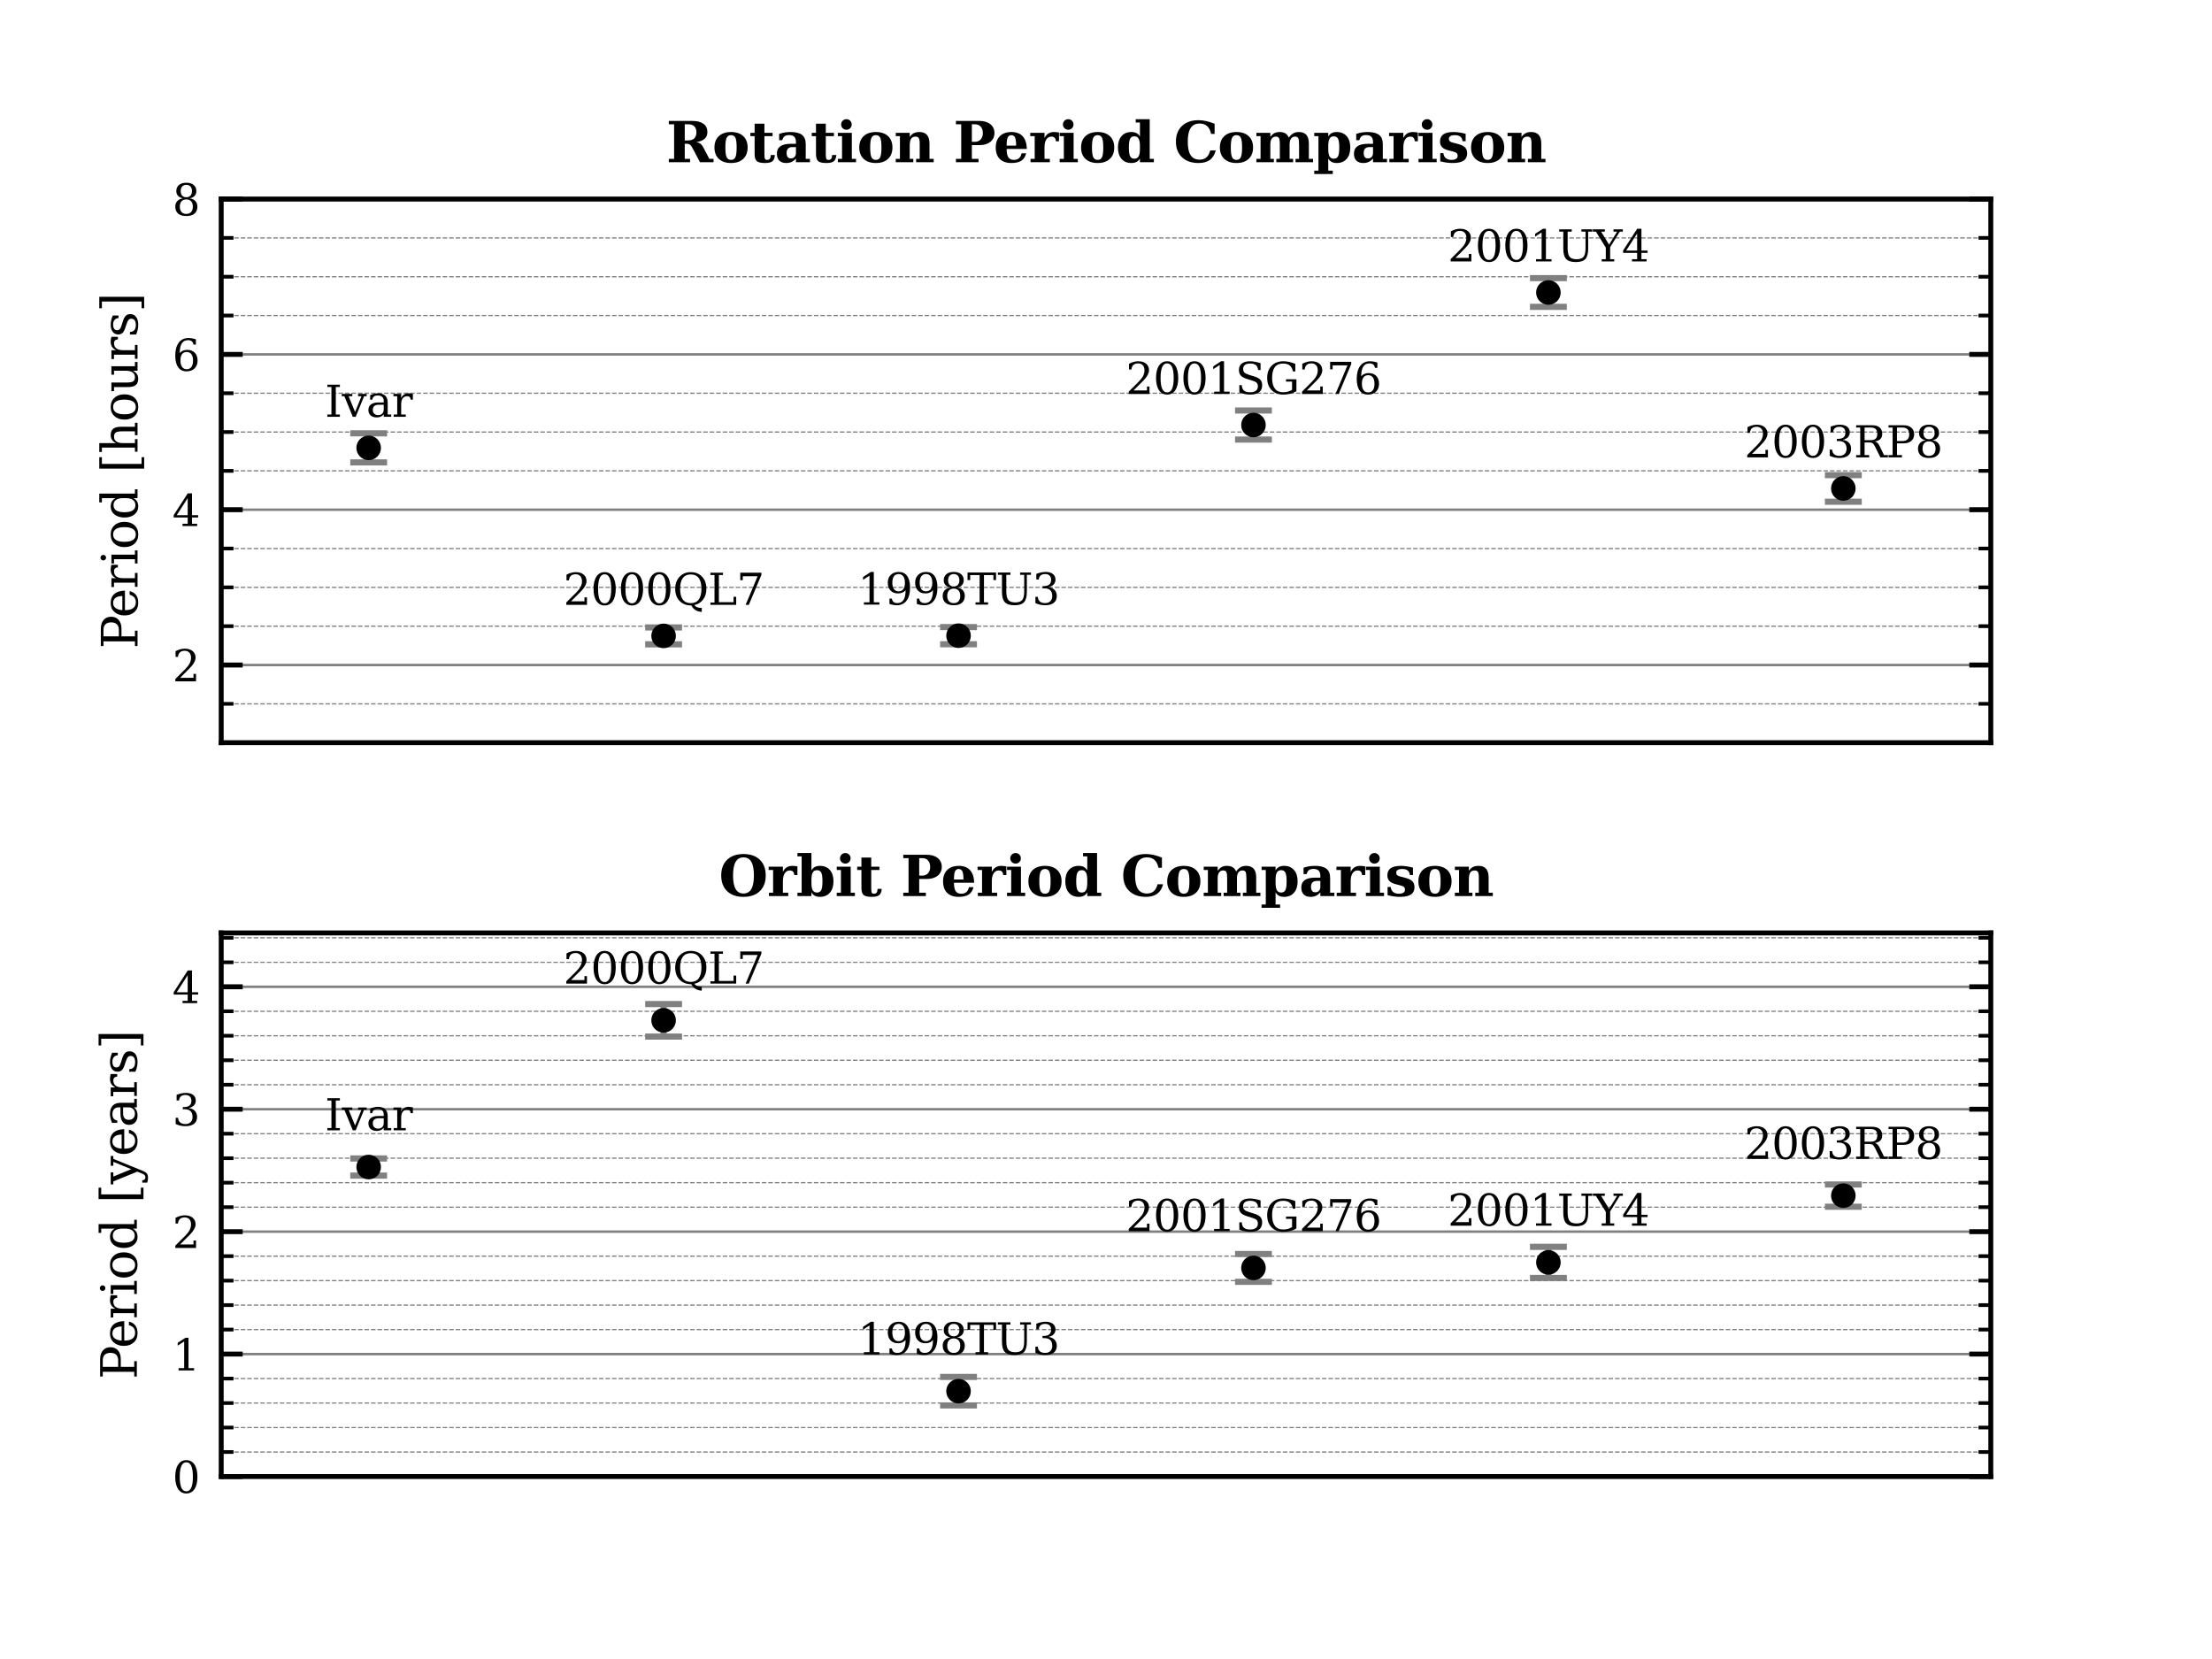 <?xml version="1.0" encoding="utf-8" standalone="no"?>
<!DOCTYPE svg PUBLIC "-//W3C//DTD SVG 1.1//EN"
  "http://www.w3.org/Graphics/SVG/1.1/DTD/svg11.dtd">
<svg height="270pt" version="1.1" viewBox="0 0 360 270" width="360pt" xmlns="http://www.w3.org/2000/svg" xmlns:xlink="http://www.w3.org/1999/xlink">
 <defs>
  <style type="text/css">*{stroke-linecap:butt;stroke-linejoin:round;}</style>
 </defs>
 <g id="figure_1">
  <g id="patch_1">
   <path d="M 0 270 
L 360 270 
L 360 0 
L 0 0 
z
" style="fill:#ffffff;"/>
  </g>
  <g id="axes_1">
   <g id="patch_2">
    <path d="M 36 120.868 
L 324 120.868 
L 324 32.4 
L 36 32.4 
z
" style="fill:#ffffff;"/>
   </g>
   <g id="matplotlib.axis_1">
    <g id="ytick_1">
     <g id="line2d_1">
      <path clip-path="url(#pb0f4fd2803)" d="M 36 108.23 
L 324 108.23 
" style="fill:none;stroke:#808080;stroke-linecap:square;stroke-width:0.4;"/>
     </g>
     <g id="line2d_2">
      <defs>
       <path d="M 0 0 
L 3.5 0 
" id="md51848b108" style="stroke:#000000;stroke-width:0.8;"/>
      </defs>
      <g>
       <use style="stroke:#000000;stroke-width:0.8;" x="36" xlink:href="#md51848b108" y="108.23"/>
      </g>
     </g>
     <g id="line2d_3">
      <defs>
       <path d="M 0 0 
L -3.5 0 
" id="mec7b4d1758" style="stroke:#000000;stroke-width:0.8;"/>
      </defs>
      <g>
       <use style="stroke:#000000;stroke-width:0.8;" x="324" xlink:href="#mec7b4d1758" y="108.23"/>
      </g>
     </g>
     <g id="text_1">
      <!-- 2 -->
      <g transform="translate(28.046 110.889)scale(0.07 -0.07)">
       <defs>
        <path d="M 819 3553 
L 469 3553 
L 469 4384 
Q 803 4563 1142 4656 
Q 1481 4750 1806 4750 
Q 2534 4750 2956 4397 
Q 3378 4044 3378 3438 
Q 3378 2753 2422 1800 
Q 2347 1728 2309 1691 
L 1131 513 
L 3078 513 
L 3078 1088 
L 3444 1088 
L 3444 0 
L 434 0 
L 434 341 
L 1850 1753 
Q 2319 2222 2519 2614 
Q 2719 3006 2719 3438 
Q 2719 3909 2473 4175 
Q 2228 4441 1797 4441 
Q 1350 4441 1106 4219 
Q 863 3997 819 3553 
z
" id="DejaVuSerif-32" transform="scale(0.016)"/>
       </defs>
       <use xlink:href="#DejaVuSerif-32"/>
      </g>
     </g>
    </g>
    <g id="ytick_2">
     <g id="line2d_4">
      <path clip-path="url(#pb0f4fd2803)" d="M 36 82.953 
L 324 82.953 
" style="fill:none;stroke:#808080;stroke-linecap:square;stroke-width:0.4;"/>
     </g>
     <g id="line2d_5">
      <g>
       <use style="stroke:#000000;stroke-width:0.8;" x="36" xlink:href="#md51848b108" y="82.953"/>
      </g>
     </g>
     <g id="line2d_6">
      <g>
       <use style="stroke:#000000;stroke-width:0.8;" x="324" xlink:href="#mec7b4d1758" y="82.953"/>
      </g>
     </g>
     <g id="text_2">
      <!-- 4 -->
      <g transform="translate(28.046 85.613)scale(0.07 -0.07)">
       <defs>
        <path d="M 2234 1581 
L 2234 4063 
L 641 1581 
L 2234 1581 
z
M 3609 0 
L 1484 0 
L 1484 331 
L 2234 331 
L 2234 1247 
L 197 1247 
L 197 1588 
L 2241 4750 
L 2859 4750 
L 2859 1581 
L 3750 1581 
L 3750 1247 
L 2859 1247 
L 2859 331 
L 3609 331 
L 3609 0 
z
" id="DejaVuSerif-34" transform="scale(0.016)"/>
       </defs>
       <use xlink:href="#DejaVuSerif-34"/>
      </g>
     </g>
    </g>
    <g id="ytick_3">
     <g id="line2d_7">
      <path clip-path="url(#pb0f4fd2803)" d="M 36 57.677 
L 324 57.677 
" style="fill:none;stroke:#808080;stroke-linecap:square;stroke-width:0.4;"/>
     </g>
     <g id="line2d_8">
      <g>
       <use style="stroke:#000000;stroke-width:0.8;" x="36" xlink:href="#md51848b108" y="57.677"/>
      </g>
     </g>
     <g id="line2d_9">
      <g>
       <use style="stroke:#000000;stroke-width:0.8;" x="324" xlink:href="#mec7b4d1758" y="57.677"/>
      </g>
     </g>
     <g id="text_3">
      <!-- 6 -->
      <g transform="translate(28.046 60.336)scale(0.07 -0.07)">
       <defs>
        <path d="M 2094 219 
Q 2534 219 2771 542 
Q 3009 866 3009 1472 
Q 3009 2078 2771 2401 
Q 2534 2725 2094 2725 
Q 1647 2725 1412 2412 
Q 1178 2100 1178 1509 
Q 1178 888 1415 553 
Q 1653 219 2094 219 
z
M 1075 2569 
Q 1288 2803 1556 2918 
Q 1825 3034 2163 3034 
Q 2859 3034 3264 2615 
Q 3669 2197 3669 1472 
Q 3669 763 3233 336 
Q 2797 -91 2069 -91 
Q 1278 -91 853 498 
Q 428 1088 428 2181 
Q 428 3406 931 4078 
Q 1434 4750 2350 4750 
Q 2597 4750 2869 4703 
Q 3141 4656 3425 4563 
L 3425 3794 
L 3072 3794 
Q 3034 4109 2831 4275 
Q 2628 4441 2284 4441 
Q 1678 4441 1381 3981 
Q 1084 3522 1075 2569 
z
" id="DejaVuSerif-36" transform="scale(0.016)"/>
       </defs>
       <use xlink:href="#DejaVuSerif-36"/>
      </g>
     </g>
    </g>
    <g id="ytick_4">
     <g id="line2d_10">
      <path clip-path="url(#pb0f4fd2803)" d="M 36 32.4 
L 324 32.4 
" style="fill:none;stroke:#808080;stroke-linecap:square;stroke-width:0.4;"/>
     </g>
     <g id="line2d_11">
      <g>
       <use style="stroke:#000000;stroke-width:0.8;" x="36" xlink:href="#md51848b108" y="32.4"/>
      </g>
     </g>
     <g id="line2d_12">
      <g>
       <use style="stroke:#000000;stroke-width:0.8;" x="324" xlink:href="#mec7b4d1758" y="32.4"/>
      </g>
     </g>
     <g id="text_4">
      <!-- 8 -->
      <g transform="translate(28.046 35.059)scale(0.07 -0.07)">
       <defs>
        <path d="M 2981 1275 
Q 2981 1775 2732 2051 
Q 2484 2328 2034 2328 
Q 1584 2328 1336 2051 
Q 1088 1775 1088 1275 
Q 1088 772 1336 495 
Q 1584 219 2034 219 
Q 2484 219 2732 495 
Q 2981 772 2981 1275 
z
M 2853 3541 
Q 2853 3966 2637 4203 
Q 2422 4441 2034 4441 
Q 1650 4441 1433 4203 
Q 1216 3966 1216 3541 
Q 1216 3113 1433 2875 
Q 1650 2638 2034 2638 
Q 2422 2638 2637 2875 
Q 2853 3113 2853 3541 
z
M 2516 2484 
Q 3047 2413 3344 2092 
Q 3641 1772 3641 1275 
Q 3641 619 3225 264 
Q 2809 -91 2034 -91 
Q 1263 -91 845 264 
Q 428 619 428 1275 
Q 428 1772 725 2092 
Q 1022 2413 1556 2484 
Q 1084 2569 832 2842 
Q 581 3116 581 3541 
Q 581 4103 968 4426 
Q 1356 4750 2034 4750 
Q 2713 4750 3100 4426 
Q 3488 4103 3488 3541 
Q 3488 3116 3236 2842 
Q 2984 2569 2516 2484 
z
" id="DejaVuSerif-38" transform="scale(0.016)"/>
       </defs>
       <use xlink:href="#DejaVuSerif-38"/>
      </g>
     </g>
    </g>
    <g id="ytick_5">
     <g id="line2d_13">
      <path clip-path="url(#pb0f4fd2803)" d="M 36 114.549 
L 324 114.549 
" style="fill:none;stroke:#808080;stroke-dasharray:0.74,0.32;stroke-dashoffset:0;stroke-width:0.2;"/>
     </g>
     <g id="line2d_14">
      <defs>
       <path d="M 0 0 
L 2 0 
" id="md92b2e1cf4" style="stroke:#000000;stroke-width:0.6;"/>
      </defs>
      <g>
       <use style="stroke:#000000;stroke-width:0.6;" x="36" xlink:href="#md92b2e1cf4" y="114.549"/>
      </g>
     </g>
     <g id="line2d_15">
      <defs>
       <path d="M 0 0 
L -2 0 
" id="m1a4a2cd430" style="stroke:#000000;stroke-width:0.6;"/>
      </defs>
      <g>
       <use style="stroke:#000000;stroke-width:0.6;" x="324" xlink:href="#m1a4a2cd430" y="114.549"/>
      </g>
     </g>
    </g>
    <g id="ytick_6">
     <g id="line2d_16">
      <path clip-path="url(#pb0f4fd2803)" d="M 36 101.911 
L 324 101.911 
" style="fill:none;stroke:#808080;stroke-dasharray:0.74,0.32;stroke-dashoffset:0;stroke-width:0.2;"/>
     </g>
     <g id="line2d_17">
      <g>
       <use style="stroke:#000000;stroke-width:0.6;" x="36" xlink:href="#md92b2e1cf4" y="101.911"/>
      </g>
     </g>
     <g id="line2d_18">
      <g>
       <use style="stroke:#000000;stroke-width:0.6;" x="324" xlink:href="#m1a4a2cd430" y="101.911"/>
      </g>
     </g>
    </g>
    <g id="ytick_7">
     <g id="line2d_19">
      <path clip-path="url(#pb0f4fd2803)" d="M 36 95.591 
L 324 95.591 
" style="fill:none;stroke:#808080;stroke-dasharray:0.74,0.32;stroke-dashoffset:0;stroke-width:0.2;"/>
     </g>
     <g id="line2d_20">
      <g>
       <use style="stroke:#000000;stroke-width:0.6;" x="36" xlink:href="#md92b2e1cf4" y="95.591"/>
      </g>
     </g>
     <g id="line2d_21">
      <g>
       <use style="stroke:#000000;stroke-width:0.6;" x="324" xlink:href="#m1a4a2cd430" y="95.591"/>
      </g>
     </g>
    </g>
    <g id="ytick_8">
     <g id="line2d_22">
      <path clip-path="url(#pb0f4fd2803)" d="M 36 89.272 
L 324 89.272 
" style="fill:none;stroke:#808080;stroke-dasharray:0.74,0.32;stroke-dashoffset:0;stroke-width:0.2;"/>
     </g>
     <g id="line2d_23">
      <g>
       <use style="stroke:#000000;stroke-width:0.6;" x="36" xlink:href="#md92b2e1cf4" y="89.272"/>
      </g>
     </g>
     <g id="line2d_24">
      <g>
       <use style="stroke:#000000;stroke-width:0.6;" x="324" xlink:href="#m1a4a2cd430" y="89.272"/>
      </g>
     </g>
    </g>
    <g id="ytick_9">
     <g id="line2d_25">
      <path clip-path="url(#pb0f4fd2803)" d="M 36 76.634 
L 324 76.634 
" style="fill:none;stroke:#808080;stroke-dasharray:0.74,0.32;stroke-dashoffset:0;stroke-width:0.2;"/>
     </g>
     <g id="line2d_26">
      <g>
       <use style="stroke:#000000;stroke-width:0.6;" x="36" xlink:href="#md92b2e1cf4" y="76.634"/>
      </g>
     </g>
     <g id="line2d_27">
      <g>
       <use style="stroke:#000000;stroke-width:0.6;" x="324" xlink:href="#m1a4a2cd430" y="76.634"/>
      </g>
     </g>
    </g>
    <g id="ytick_10">
     <g id="line2d_28">
      <path clip-path="url(#pb0f4fd2803)" d="M 36 70.315 
L 324 70.315 
" style="fill:none;stroke:#808080;stroke-dasharray:0.74,0.32;stroke-dashoffset:0;stroke-width:0.2;"/>
     </g>
     <g id="line2d_29">
      <g>
       <use style="stroke:#000000;stroke-width:0.6;" x="36" xlink:href="#md92b2e1cf4" y="70.315"/>
      </g>
     </g>
     <g id="line2d_30">
      <g>
       <use style="stroke:#000000;stroke-width:0.6;" x="324" xlink:href="#m1a4a2cd430" y="70.315"/>
      </g>
     </g>
    </g>
    <g id="ytick_11">
     <g id="line2d_31">
      <path clip-path="url(#pb0f4fd2803)" d="M 36 63.996 
L 324 63.996 
" style="fill:none;stroke:#808080;stroke-dasharray:0.74,0.32;stroke-dashoffset:0;stroke-width:0.2;"/>
     </g>
     <g id="line2d_32">
      <g>
       <use style="stroke:#000000;stroke-width:0.6;" x="36" xlink:href="#md92b2e1cf4" y="63.996"/>
      </g>
     </g>
     <g id="line2d_33">
      <g>
       <use style="stroke:#000000;stroke-width:0.6;" x="324" xlink:href="#m1a4a2cd430" y="63.996"/>
      </g>
     </g>
    </g>
    <g id="ytick_12">
     <g id="line2d_34">
      <path clip-path="url(#pb0f4fd2803)" d="M 36 51.357 
L 324 51.357 
" style="fill:none;stroke:#808080;stroke-dasharray:0.74,0.32;stroke-dashoffset:0;stroke-width:0.2;"/>
     </g>
     <g id="line2d_35">
      <g>
       <use style="stroke:#000000;stroke-width:0.6;" x="36" xlink:href="#md92b2e1cf4" y="51.357"/>
      </g>
     </g>
     <g id="line2d_36">
      <g>
       <use style="stroke:#000000;stroke-width:0.6;" x="324" xlink:href="#m1a4a2cd430" y="51.357"/>
      </g>
     </g>
    </g>
    <g id="ytick_13">
     <g id="line2d_37">
      <path clip-path="url(#pb0f4fd2803)" d="M 36 45.038 
L 324 45.038 
" style="fill:none;stroke:#808080;stroke-dasharray:0.74,0.32;stroke-dashoffset:0;stroke-width:0.2;"/>
     </g>
     <g id="line2d_38">
      <g>
       <use style="stroke:#000000;stroke-width:0.6;" x="36" xlink:href="#md92b2e1cf4" y="45.038"/>
      </g>
     </g>
     <g id="line2d_39">
      <g>
       <use style="stroke:#000000;stroke-width:0.6;" x="324" xlink:href="#m1a4a2cd430" y="45.038"/>
      </g>
     </g>
    </g>
    <g id="ytick_14">
     <g id="line2d_40">
      <path clip-path="url(#pb0f4fd2803)" d="M 36 38.719 
L 324 38.719 
" style="fill:none;stroke:#808080;stroke-dasharray:0.74,0.32;stroke-dashoffset:0;stroke-width:0.2;"/>
     </g>
     <g id="line2d_41">
      <g>
       <use style="stroke:#000000;stroke-width:0.6;" x="36" xlink:href="#md92b2e1cf4" y="38.719"/>
      </g>
     </g>
     <g id="line2d_42">
      <g>
       <use style="stroke:#000000;stroke-width:0.6;" x="324" xlink:href="#m1a4a2cd430" y="38.719"/>
      </g>
     </g>
    </g>
    <g id="text_5">
     <!-- Period [hours] -->
     <g transform="translate(22.383 105.59)rotate(-90)scale(0.08 -0.08)">
      <defs>
       <path d="M 1581 2375 
L 2406 2375 
Q 2872 2375 3115 2626 
Q 3359 2878 3359 3353 
Q 3359 3831 3115 4081 
Q 2872 4331 2406 4331 
L 1581 4331 
L 1581 2375 
z
M 353 0 
L 353 331 
L 947 331 
L 947 4331 
L 353 4331 
L 353 4666 
L 2559 4666 
Q 3259 4666 3668 4311 
Q 4078 3956 4078 3353 
Q 4078 2753 3668 2397 
Q 3259 2041 2559 2041 
L 1581 2041 
L 1581 331 
L 2303 331 
L 2303 0 
L 353 0 
z
" id="DejaVuSerif-50" transform="scale(0.016)"/>
       <path d="M 3469 1600 
L 991 1600 
L 991 1575 
Q 991 903 1244 561 
Q 1497 219 1991 219 
Q 2369 219 2611 417 
Q 2853 616 2950 1006 
L 3413 1006 
Q 3275 459 2904 184 
Q 2534 -91 1931 -91 
Q 1203 -91 761 389 
Q 319 869 319 1663 
Q 319 2450 753 2931 
Q 1188 3413 1894 3413 
Q 2647 3413 3050 2948 
Q 3453 2484 3469 1600 
z
M 2791 1931 
Q 2772 2513 2545 2808 
Q 2319 3103 1894 3103 
Q 1497 3103 1269 2806 
Q 1041 2509 991 1931 
L 2791 1931 
z
" id="DejaVuSerif-65" transform="scale(0.016)"/>
       <path d="M 3059 3328 
L 3059 2497 
L 2728 2497 
Q 2713 2744 2591 2866 
Q 2469 2988 2234 2988 
Q 1809 2988 1582 2694 
Q 1356 2400 1356 1850 
L 1356 331 
L 2022 331 
L 2022 0 
L 263 0 
L 263 331 
L 781 331 
L 781 2994 
L 231 2994 
L 231 3322 
L 1356 3322 
L 1356 2731 
Q 1525 3078 1790 3245 
Q 2056 3413 2438 3413 
Q 2578 3413 2733 3391 
Q 2888 3369 3059 3328 
z
" id="DejaVuSerif-72" transform="scale(0.016)"/>
       <path d="M 622 4353 
Q 622 4497 726 4603 
Q 831 4709 978 4709 
Q 1122 4709 1226 4603 
Q 1331 4497 1331 4353 
Q 1331 4206 1228 4103 
Q 1125 4000 978 4000 
Q 831 4000 726 4103 
Q 622 4206 622 4353 
z
M 1356 331 
L 1900 331 
L 1900 0 
L 231 0 
L 231 331 
L 781 331 
L 781 2988 
L 231 2988 
L 231 3322 
L 1356 3322 
L 1356 331 
z
" id="DejaVuSerif-69" transform="scale(0.016)"/>
       <path d="M 1925 219 
Q 2388 219 2623 584 
Q 2859 950 2859 1663 
Q 2859 2375 2623 2739 
Q 2388 3103 1925 3103 
Q 1463 3103 1227 2739 
Q 991 2375 991 1663 
Q 991 950 1228 584 
Q 1466 219 1925 219 
z
M 1925 -91 
Q 1200 -91 759 389 
Q 319 869 319 1663 
Q 319 2456 758 2934 
Q 1197 3413 1925 3413 
Q 2653 3413 3092 2934 
Q 3531 2456 3531 1663 
Q 3531 869 3092 389 
Q 2653 -91 1925 -91 
z
" id="DejaVuSerif-6f" transform="scale(0.016)"/>
       <path d="M 3359 331 
L 3909 331 
L 3909 0 
L 2784 0 
L 2784 519 
Q 2616 206 2355 57 
Q 2094 -91 1709 -91 
Q 1097 -91 708 395 
Q 319 881 319 1663 
Q 319 2444 706 2928 
Q 1094 3413 1709 3413 
Q 2094 3413 2355 3264 
Q 2616 3116 2784 2803 
L 2784 4531 
L 2241 4531 
L 2241 4863 
L 3359 4863 
L 3359 331 
z
M 2784 1497 
L 2784 1825 
Q 2784 2422 2554 2737 
Q 2325 3053 1888 3053 
Q 1444 3053 1217 2703 
Q 991 2353 991 1663 
Q 991 975 1217 622 
Q 1444 269 1888 269 
Q 2325 269 2554 583 
Q 2784 897 2784 1497 
z
" id="DejaVuSerif-64" transform="scale(0.016)"/>
       <path id="DejaVuSerif-20" transform="scale(0.016)"/>
       <path d="M 550 4863 
L 2003 4863 
L 2003 4531 
L 1147 4531 
L 1147 -513 
L 2003 -513 
L 2003 -844 
L 550 -844 
L 550 4863 
z
" id="DejaVuSerif-5b" transform="scale(0.016)"/>
       <path d="M 263 0 
L 263 331 
L 781 331 
L 781 4531 
L 231 4531 
L 231 4863 
L 1356 4863 
L 1356 2731 
Q 1516 3069 1770 3241 
Q 2025 3413 2363 3413 
Q 2913 3413 3172 3097 
Q 3431 2781 3431 2113 
L 3431 331 
L 3944 331 
L 3944 0 
L 2356 0 
L 2356 331 
L 2853 331 
L 2853 1931 
Q 2853 2541 2704 2764 
Q 2556 2988 2175 2988 
Q 1775 2988 1565 2697 
Q 1356 2406 1356 1850 
L 1356 331 
L 1856 331 
L 1856 0 
L 263 0 
z
" id="DejaVuSerif-68" transform="scale(0.016)"/>
       <path d="M 2266 3322 
L 3341 3322 
L 3341 331 
L 3884 331 
L 3884 0 
L 2766 0 
L 2766 588 
Q 2606 256 2353 82 
Q 2100 -91 1766 -91 
Q 1213 -91 952 223 
Q 691 538 691 1209 
L 691 2988 
L 172 2988 
L 172 3322 
L 1269 3322 
L 1269 1388 
Q 1269 781 1417 556 
Q 1566 331 1947 331 
Q 2347 331 2556 625 
Q 2766 919 2766 1478 
L 2766 2988 
L 2266 2988 
L 2266 3322 
z
" id="DejaVuSerif-75" transform="scale(0.016)"/>
       <path d="M 359 184 
L 359 959 
L 691 959 
Q 703 588 923 403 
Q 1144 219 1575 219 
Q 1963 219 2166 364 
Q 2369 509 2369 788 
Q 2369 1006 2220 1140 
Q 2072 1275 1594 1428 
L 1178 1569 
Q 750 1706 558 1912 
Q 366 2119 366 2438 
Q 366 2894 700 3153 
Q 1034 3413 1625 3413 
Q 1888 3413 2178 3344 
Q 2469 3275 2778 3144 
L 2778 2419 
L 2447 2419 
Q 2434 2741 2221 2922 
Q 2009 3103 1644 3103 
Q 1281 3103 1095 2975 
Q 909 2847 909 2591 
Q 909 2381 1050 2254 
Q 1191 2128 1613 1997 
L 2069 1856 
Q 2541 1709 2748 1489 
Q 2956 1269 2956 922 
Q 2956 450 2595 179 
Q 2234 -91 1600 -91 
Q 1278 -91 972 -22 
Q 666 47 359 184 
z
" id="DejaVuSerif-73" transform="scale(0.016)"/>
       <path d="M 1947 4863 
L 1947 -844 
L 494 -844 
L 494 -513 
L 1350 -513 
L 1350 4531 
L 494 4531 
L 494 4863 
L 1947 4863 
z
" id="DejaVuSerif-5d" transform="scale(0.016)"/>
      </defs>
      <use xlink:href="#DejaVuSerif-50"/>
      <use x="62.785" xlink:href="#DejaVuSerif-65"/>
      <use x="121.965" xlink:href="#DejaVuSerif-72"/>
      <use x="169.768" xlink:href="#DejaVuSerif-69"/>
      <use x="201.75" xlink:href="#DejaVuSerif-6f"/>
      <use x="261.955" xlink:href="#DejaVuSerif-64"/>
      <use x="325.969" xlink:href="#DejaVuSerif-20"/>
      <use x="357.756" xlink:href="#DejaVuSerif-5b"/>
      <use x="396.77" xlink:href="#DejaVuSerif-68"/>
      <use x="461.174" xlink:href="#DejaVuSerif-6f"/>
      <use x="521.379" xlink:href="#DejaVuSerif-75"/>
      <use x="585.783" xlink:href="#DejaVuSerif-72"/>
      <use x="633.586" xlink:href="#DejaVuSerif-73"/>
      <use x="684.904" xlink:href="#DejaVuSerif-5d"/>
     </g>
    </g>
   </g>
   <g id="LineCollection_1">
    <path clip-path="url(#pb0f4fd2803)" d="M 60 75.258 
L 60 70.518 
" style="fill:none;stroke:#808080;"/>
    <path clip-path="url(#pb0f4fd2803)" d="M 108 104.866 
L 108 102.115 
" style="fill:none;stroke:#808080;"/>
    <path clip-path="url(#pb0f4fd2803)" d="M 156 104.852 
L 156 102.06 
" style="fill:none;stroke:#808080;"/>
    <path clip-path="url(#pb0f4fd2803)" d="M 204 71.536 
L 204 66.803 
" style="fill:none;stroke:#808080;"/>
    <path clip-path="url(#pb0f4fd2803)" d="M 252 49.94 
L 252 45.268 
" style="fill:none;stroke:#808080;"/>
    <path clip-path="url(#pb0f4fd2803)" d="M 300 81.657 
L 300 77.326 
" style="fill:none;stroke:#808080;"/>
   </g>
   <g id="line2d_43">
    <defs>
     <path d="M 3 0 
L -3 -0 
" id="m6260ee250a" style="stroke:#808080;"/>
    </defs>
    <g clip-path="url(#pb0f4fd2803)">
     <use style="fill:#808080;stroke:#808080;" x="60" xlink:href="#m6260ee250a" y="75.258"/>
     <use style="fill:#808080;stroke:#808080;" x="108" xlink:href="#m6260ee250a" y="104.866"/>
     <use style="fill:#808080;stroke:#808080;" x="156" xlink:href="#m6260ee250a" y="104.852"/>
     <use style="fill:#808080;stroke:#808080;" x="204" xlink:href="#m6260ee250a" y="71.536"/>
     <use style="fill:#808080;stroke:#808080;" x="252" xlink:href="#m6260ee250a" y="49.94"/>
     <use style="fill:#808080;stroke:#808080;" x="300" xlink:href="#m6260ee250a" y="81.657"/>
    </g>
   </g>
   <g id="line2d_44">
    <g clip-path="url(#pb0f4fd2803)">
     <use style="fill:#808080;stroke:#808080;" x="60" xlink:href="#m6260ee250a" y="70.518"/>
     <use style="fill:#808080;stroke:#808080;" x="108" xlink:href="#m6260ee250a" y="102.115"/>
     <use style="fill:#808080;stroke:#808080;" x="156" xlink:href="#m6260ee250a" y="102.06"/>
     <use style="fill:#808080;stroke:#808080;" x="204" xlink:href="#m6260ee250a" y="66.803"/>
     <use style="fill:#808080;stroke:#808080;" x="252" xlink:href="#m6260ee250a" y="45.268"/>
     <use style="fill:#808080;stroke:#808080;" x="300" xlink:href="#m6260ee250a" y="77.326"/>
    </g>
   </g>
   <g id="line2d_45">
    <defs>
     <path d="M 0 1.5 
C 0.398 1.5 0.779 1.342 1.061 1.061 
C 1.342 0.779 1.5 0.398 1.5 0 
C 1.5 -0.398 1.342 -0.779 1.061 -1.061 
C 0.779 -1.342 0.398 -1.5 0 -1.5 
C -0.398 -1.5 -0.779 -1.342 -1.061 -1.061 
C -1.342 -0.779 -1.5 -0.398 -1.5 0 
C -1.5 0.398 -1.342 0.779 -1.061 1.061 
C -0.779 1.342 -0.398 1.5 0 1.5 
z
" id="mc7d2a410b0" style="stroke:#000000;"/>
    </defs>
    <g clip-path="url(#pb0f4fd2803)">
     <use style="stroke:#000000;" x="60" xlink:href="#mc7d2a410b0" y="72.888"/>
     <use style="stroke:#000000;" x="108" xlink:href="#mc7d2a410b0" y="103.49"/>
     <use style="stroke:#000000;" x="156" xlink:href="#mc7d2a410b0" y="103.456"/>
     <use style="stroke:#000000;" x="204" xlink:href="#mc7d2a410b0" y="69.17"/>
     <use style="stroke:#000000;" x="252" xlink:href="#mc7d2a410b0" y="47.604"/>
     <use style="stroke:#000000;" x="300" xlink:href="#mc7d2a410b0" y="79.492"/>
    </g>
   </g>
   <g id="patch_3">
    <path d="M 36 120.868 
L 36 32.4 
" style="fill:none;stroke:#000000;stroke-linecap:square;stroke-linejoin:miter;stroke-width:0.8;"/>
   </g>
   <g id="patch_4">
    <path d="M 324 120.868 
L 324 32.4 
" style="fill:none;stroke:#000000;stroke-linecap:square;stroke-linejoin:miter;stroke-width:0.8;"/>
   </g>
   <g id="patch_5">
    <path d="M 36 120.868 
L 324 120.868 
" style="fill:none;stroke:#000000;stroke-linecap:square;stroke-linejoin:miter;stroke-width:0.8;"/>
   </g>
   <g id="patch_6">
    <path d="M 36 32.4 
L 324 32.4 
" style="fill:none;stroke:#000000;stroke-linecap:square;stroke-linejoin:miter;stroke-width:0.8;"/>
   </g>
   <g id="text_6">
    <!-- Ivar -->
    <g transform="translate(52.88 67.833)scale(0.07 -0.07)">
     <defs>
      <path d="M 1581 331 
L 2175 331 
L 2175 0 
L 353 0 
L 353 331 
L 947 331 
L 947 4331 
L 353 4331 
L 353 4666 
L 2175 4666 
L 2175 4331 
L 1581 4331 
L 1581 331 
z
" id="DejaVuSerif-49" transform="scale(0.016)"/>
      <path d="M 1581 0 
L 359 2988 
L -19 2988 
L -19 3322 
L 1509 3322 
L 1509 2988 
L 978 2988 
L 1913 703 
L 2847 2988 
L 2350 2988 
L 2350 3322 
L 3597 3322 
L 3597 2988 
L 3225 2988 
L 2003 0 
L 1581 0 
z
" id="DejaVuSerif-76" transform="scale(0.016)"/>
      <path d="M 2547 1044 
L 2547 1747 
L 1806 1747 
Q 1378 1747 1168 1562 
Q 959 1378 959 997 
Q 959 650 1171 447 
Q 1384 244 1747 244 
Q 2106 244 2326 466 
Q 2547 688 2547 1044 
z
M 3122 2075 
L 3122 331 
L 3634 331 
L 3634 0 
L 2547 0 
L 2547 359 
Q 2356 128 2106 18 
Q 1856 -91 1522 -91 
Q 969 -91 644 203 
Q 319 497 319 997 
Q 319 1513 691 1797 
Q 1063 2081 1741 2081 
L 2547 2081 
L 2547 2309 
Q 2547 2688 2317 2895 
Q 2088 3103 1672 3103 
Q 1328 3103 1125 2947 
Q 922 2791 872 2484 
L 575 2484 
L 575 3156 
Q 875 3284 1158 3348 
Q 1441 3413 1709 3413 
Q 2400 3413 2761 3070 
Q 3122 2728 3122 2075 
z
" id="DejaVuSerif-61" transform="scale(0.016)"/>
     </defs>
     <use xlink:href="#DejaVuSerif-49"/>
     <use x="39.502" xlink:href="#DejaVuSerif-76"/>
     <use x="95.996" xlink:href="#DejaVuSerif-61"/>
     <use x="155.615" xlink:href="#DejaVuSerif-72"/>
    </g>
   </g>
   <g id="text_7">
    <!-- 2000QL7 -->
    <g transform="translate(91.672 98.435)scale(0.07 -0.07)">
     <defs>
      <path d="M 2034 219 
Q 2513 219 2750 744 
Q 2988 1269 2988 2328 
Q 2988 3391 2750 3916 
Q 2513 4441 2034 4441 
Q 1556 4441 1318 3916 
Q 1081 3391 1081 2328 
Q 1081 1269 1318 744 
Q 1556 219 2034 219 
z
M 2034 -91 
Q 1275 -91 848 546 
Q 422 1184 422 2328 
Q 422 3475 848 4112 
Q 1275 4750 2034 4750 
Q 2797 4750 3222 4112 
Q 3647 3475 3647 2328 
Q 3647 1184 3222 546 
Q 2797 -91 2034 -91 
z
" id="DejaVuSerif-30" transform="scale(0.016)"/>
      <path d="M 2700 -91 
Q 1628 -91 993 567 
Q 359 1225 359 2328 
Q 359 2894 529 3339 
Q 700 3784 1050 4134 
Q 1356 4441 1750 4595 
Q 2144 4750 2625 4750 
Q 3641 4750 4266 4084 
Q 4891 3419 4891 2328 
Q 4891 1403 4422 773 
Q 3953 144 3128 -38 
Q 3297 -247 3539 -347 
Q 3781 -447 4122 -447 
L 4219 -447 
L 4219 -1025 
Q 3691 -1000 3314 -767 
Q 2938 -534 2700 -91 
z
M 2625 244 
Q 3391 244 3781 770 
Q 4172 1297 4172 2328 
Q 4172 3363 3781 3889 
Q 3391 4416 2625 4416 
Q 1856 4416 1465 3889 
Q 1075 3363 1075 2328 
Q 1075 1297 1465 770 
Q 1856 244 2625 244 
z
" id="DejaVuSerif-51" transform="scale(0.016)"/>
      <path d="M 353 0 
L 353 331 
L 947 331 
L 947 4331 
L 353 4331 
L 353 4666 
L 2175 4666 
L 2175 4331 
L 1581 4331 
L 1581 384 
L 3713 384 
L 3713 1166 
L 4097 1166 
L 4097 0 
L 353 0 
z
" id="DejaVuSerif-4c" transform="scale(0.016)"/>
      <path d="M 3609 4347 
L 1784 0 
L 1319 0 
L 3059 4153 
L 903 4153 
L 903 3578 
L 538 3578 
L 538 4666 
L 3609 4666 
L 3609 4347 
z
" id="DejaVuSerif-37" transform="scale(0.016)"/>
     </defs>
     <use xlink:href="#DejaVuSerif-32"/>
     <use x="63.623" xlink:href="#DejaVuSerif-30"/>
     <use x="127.246" xlink:href="#DejaVuSerif-30"/>
     <use x="190.869" xlink:href="#DejaVuSerif-30"/>
     <use x="254.492" xlink:href="#DejaVuSerif-51"/>
     <use x="336.475" xlink:href="#DejaVuSerif-4c"/>
     <use x="402.881" xlink:href="#DejaVuSerif-37"/>
    </g>
   </g>
   <g id="text_8">
    <!-- 1998TU3 -->
    <g transform="translate(139.581 98.401)scale(0.07 -0.07)">
     <defs>
      <path d="M 909 0 
L 909 331 
L 1722 331 
L 1722 4213 
L 781 3603 
L 781 4013 
L 1919 4750 
L 2350 4750 
L 2350 331 
L 3163 331 
L 3163 0 
L 909 0 
z
" id="DejaVuSerif-31" transform="scale(0.016)"/>
      <path d="M 2994 2091 
Q 2784 1856 2512 1740 
Q 2241 1625 1900 1625 
Q 1206 1625 804 2044 
Q 403 2463 403 3188 
Q 403 3897 839 4323 
Q 1275 4750 2003 4750 
Q 2794 4750 3217 4161 
Q 3641 3572 3641 2478 
Q 3641 1253 3137 581 
Q 2634 -91 1722 -91 
Q 1475 -91 1203 -44 
Q 931 3 647 97 
L 647 872 
L 997 872 
Q 1038 556 1241 387 
Q 1444 219 1784 219 
Q 2391 219 2687 676 
Q 2984 1134 2994 2091 
z
M 1978 4441 
Q 1534 4441 1298 4117 
Q 1063 3794 1063 3188 
Q 1063 2581 1298 2256 
Q 1534 1931 1978 1931 
Q 2422 1931 2658 2245 
Q 2894 2559 2894 3150 
Q 2894 3772 2656 4106 
Q 2419 4441 1978 4441 
z
" id="DejaVuSerif-39" transform="scale(0.016)"/>
      <path d="M 1222 0 
L 1222 331 
L 1819 331 
L 1819 4294 
L 447 4294 
L 447 3566 
L 63 3566 
L 63 4666 
L 4206 4666 
L 4206 3566 
L 3822 3566 
L 3822 4294 
L 2450 4294 
L 2450 331 
L 3047 331 
L 3047 0 
L 1222 0 
z
" id="DejaVuSerif-54" transform="scale(0.016)"/>
      <path d="M 897 4331 
L 300 4331 
L 300 4666 
L 2125 4666 
L 2125 4331 
L 1528 4331 
L 1528 1919 
Q 1528 1025 1820 672 
Q 2113 319 2828 319 
Q 3544 319 3836 672 
Q 4128 1025 4128 1919 
L 4128 4331 
L 3531 4331 
L 3531 4666 
L 5106 4666 
L 5106 4331 
L 4513 4331 
L 4513 1856 
Q 4513 791 4103 350 
Q 3694 -91 2713 -91 
Q 1731 -91 1314 353 
Q 897 797 897 1856 
L 897 4331 
z
" id="DejaVuSerif-55" transform="scale(0.016)"/>
      <path d="M 622 4469 
Q 988 4606 1323 4678 
Q 1659 4750 1953 4750 
Q 2638 4750 3022 4454 
Q 3406 4159 3406 3634 
Q 3406 3213 3140 2930 
Q 2875 2647 2388 2547 
Q 2963 2466 3280 2130 
Q 3597 1794 3597 1259 
Q 3597 606 3158 257 
Q 2719 -91 1894 -91 
Q 1528 -91 1179 -12 
Q 831 66 488 225 
L 488 1131 
L 838 1131 
Q 869 681 1141 450 
Q 1413 219 1906 219 
Q 2384 219 2661 495 
Q 2938 772 2938 1253 
Q 2938 1803 2653 2086 
Q 2369 2369 1819 2369 
L 1522 2369 
L 1522 2688 
L 1678 2688 
Q 2225 2688 2498 2914 
Q 2772 3141 2772 3597 
Q 2772 4006 2547 4223 
Q 2322 4441 1900 4441 
Q 1478 4441 1245 4241 
Q 1013 4041 972 3647 
L 622 3647 
L 622 4469 
z
" id="DejaVuSerif-33" transform="scale(0.016)"/>
     </defs>
     <use xlink:href="#DejaVuSerif-31"/>
     <use x="63.623" xlink:href="#DejaVuSerif-39"/>
     <use x="127.246" xlink:href="#DejaVuSerif-39"/>
     <use x="190.869" xlink:href="#DejaVuSerif-38"/>
     <use x="254.492" xlink:href="#DejaVuSerif-54"/>
     <use x="321.191" xlink:href="#DejaVuSerif-55"/>
     <use x="405.469" xlink:href="#DejaVuSerif-33"/>
    </g>
   </g>
   <g id="text_9">
    <!-- 2001SG276 -->
    <g transform="translate(183.218 64.115)scale(0.07 -0.07)">
     <defs>
      <path d="M 594 225 
L 594 1288 
L 953 1284 
Q 969 753 1261 498 
Q 1553 244 2150 244 
Q 2706 244 2998 464 
Q 3291 684 3291 1106 
Q 3291 1444 3114 1625 
Q 2938 1806 2369 1978 
L 1753 2163 
Q 1084 2366 811 2669 
Q 538 2972 538 3500 
Q 538 4094 959 4422 
Q 1381 4750 2144 4750 
Q 2469 4750 2856 4679 
Q 3244 4609 3681 4475 
L 3681 3481 
L 3328 3481 
Q 3275 3975 2998 4195 
Q 2722 4416 2156 4416 
Q 1663 4416 1405 4214 
Q 1147 4013 1147 3628 
Q 1147 3294 1340 3103 
Q 1534 2913 2163 2725 
L 2741 2553 
Q 3375 2363 3645 2067 
Q 3916 1772 3916 1275 
Q 3916 597 3481 253 
Q 3047 -91 2188 -91 
Q 1803 -91 1404 -12 
Q 1006 66 594 225 
z
" id="DejaVuSerif-53" transform="scale(0.016)"/>
      <path d="M 4097 3272 
Q 3988 3856 3641 4136 
Q 3294 4416 2675 4416 
Q 1869 4416 1472 3897 
Q 1075 3378 1075 2328 
Q 1075 1300 1484 772 
Q 1894 244 2688 244 
Q 3041 244 3362 331 
Q 3684 419 3975 594 
L 3975 1797 
L 3097 1797 
L 3097 2131 
L 4609 2131 
L 4609 391 
Q 4194 150 3714 29 
Q 3234 -91 2688 -91 
Q 1631 -91 995 570 
Q 359 1231 359 2328 
Q 359 3434 996 4092 
Q 1634 4750 2713 4750 
Q 3113 4750 3539 4658 
Q 3966 4566 4447 4378 
L 4447 3272 
L 4097 3272 
z
" id="DejaVuSerif-47" transform="scale(0.016)"/>
     </defs>
     <use xlink:href="#DejaVuSerif-32"/>
     <use x="63.623" xlink:href="#DejaVuSerif-30"/>
     <use x="127.246" xlink:href="#DejaVuSerif-30"/>
     <use x="190.869" xlink:href="#DejaVuSerif-31"/>
     <use x="254.492" xlink:href="#DejaVuSerif-53"/>
     <use x="322.998" xlink:href="#DejaVuSerif-47"/>
     <use x="402.881" xlink:href="#DejaVuSerif-32"/>
     <use x="466.504" xlink:href="#DejaVuSerif-37"/>
     <use x="530.127" xlink:href="#DejaVuSerif-36"/>
    </g>
   </g>
   <g id="text_10">
    <!-- 2001UY4 -->
    <g transform="translate(235.605 42.549)scale(0.07 -0.07)">
     <defs>
      <path d="M 1209 0 
L 1209 331 
L 1806 331 
L 1806 2009 
L 366 4331 
L -72 4331 
L -72 4666 
L 1663 4666 
L 1663 4331 
L 1119 4331 
L 2284 2444 
L 3450 4331 
L 2925 4331 
L 2925 4666 
L 4281 4666 
L 4281 4331 
L 3841 4331 
L 2438 2069 
L 2438 331 
L 3034 331 
L 3034 0 
L 1209 0 
z
" id="DejaVuSerif-59" transform="scale(0.016)"/>
     </defs>
     <use xlink:href="#DejaVuSerif-32"/>
     <use x="63.623" xlink:href="#DejaVuSerif-30"/>
     <use x="127.246" xlink:href="#DejaVuSerif-30"/>
     <use x="190.869" xlink:href="#DejaVuSerif-31"/>
     <use x="254.492" xlink:href="#DejaVuSerif-55"/>
     <use x="338.77" xlink:href="#DejaVuSerif-59"/>
     <use x="404.785" xlink:href="#DejaVuSerif-34"/>
    </g>
   </g>
   <g id="text_11">
    <!-- 2003RP8 -->
    <g transform="translate(283.875 74.436)scale(0.07 -0.07)">
     <defs>
      <path d="M 3066 2316 
Q 3284 2256 3442 2114 
Q 3600 1972 3725 1716 
L 4403 331 
L 4972 331 
L 4972 0 
L 3872 0 
L 3144 1484 
Q 2934 1916 2759 2042 
Q 2584 2169 2278 2169 
L 1581 2169 
L 1581 331 
L 2241 331 
L 2241 0 
L 353 0 
L 353 331 
L 947 331 
L 947 4331 
L 353 4331 
L 353 4666 
L 2719 4666 
Q 3400 4666 3770 4341 
Q 4141 4016 4141 3419 
Q 4141 2938 3870 2661 
Q 3600 2384 3066 2316 
z
M 1581 2503 
L 2503 2503 
Q 2975 2503 3200 2726 
Q 3425 2950 3425 3419 
Q 3425 3888 3200 4109 
Q 2975 4331 2503 4331 
L 1581 4331 
L 1581 2503 
z
" id="DejaVuSerif-52" transform="scale(0.016)"/>
     </defs>
     <use xlink:href="#DejaVuSerif-32"/>
     <use x="63.623" xlink:href="#DejaVuSerif-30"/>
     <use x="127.246" xlink:href="#DejaVuSerif-30"/>
     <use x="190.869" xlink:href="#DejaVuSerif-33"/>
     <use x="254.492" xlink:href="#DejaVuSerif-52"/>
     <use x="329.785" xlink:href="#DejaVuSerif-50"/>
     <use x="397.07" xlink:href="#DejaVuSerif-38"/>
    </g>
   </g>
   <g id="text_12">
    <!-- Rotation Period Comparison -->
    <g transform="translate(108.418 26.4)scale(0.09 -0.09)">
     <defs>
      <path d="M 3397 2278 
Q 3675 2238 3865 2094 
Q 4056 1950 4197 1678 
L 4878 378 
L 5356 378 
L 5356 0 
L 3822 0 
L 3078 1409 
Q 2863 1847 2711 1967 
Q 2559 2088 2291 2088 
L 2100 2088 
L 2100 378 
L 2700 378 
L 2700 0 
L 300 0 
L 300 378 
L 897 378 
L 897 4288 
L 300 4288 
L 300 4666 
L 2963 4666 
Q 3775 4666 4217 4339 
Q 4659 4013 4659 3413 
Q 4659 2925 4345 2642 
Q 4031 2359 3397 2278 
z
M 2100 2463 
L 2509 2463 
Q 2947 2463 3183 2700 
Q 3419 2938 3419 3378 
Q 3419 3819 3183 4053 
Q 2947 4288 2509 4288 
L 2100 4288 
L 2100 2463 
z
" id="DejaVuSerif-Bold-52" transform="scale(0.016)"/>
      <path d="M 2138 263 
Q 2488 263 2630 563 
Q 2772 863 2772 1663 
Q 2772 2463 2631 2761 
Q 2491 3059 2138 3059 
Q 1784 3059 1640 2757 
Q 1497 2456 1497 1663 
Q 1497 869 1640 566 
Q 1784 263 2138 263 
z
M 2138 -91 
Q 1259 -91 761 376 
Q 263 844 263 1663 
Q 263 2484 761 2948 
Q 1259 3413 2138 3413 
Q 3019 3413 3516 2948 
Q 4013 2484 4013 1663 
Q 4013 844 3514 376 
Q 3016 -91 2138 -91 
z
" id="DejaVuSerif-Bold-6f" transform="scale(0.016)"/>
      <path d="M 634 2944 
L 153 2944 
L 153 3322 
L 634 3322 
L 634 4353 
L 1741 4353 
L 1741 3322 
L 2663 3322 
L 2663 2944 
L 1741 2944 
L 1741 909 
Q 1741 475 1809 369 
Q 1878 263 2059 263 
Q 2259 263 2356 397 
Q 2453 531 2459 813 
L 2925 813 
Q 2897 313 2651 111 
Q 2406 -91 1806 -91 
Q 1122 -91 878 123 
Q 634 338 634 909 
L 634 2944 
z
" id="DejaVuSerif-Bold-74" transform="scale(0.016)"/>
      <path d="M 3525 2041 
L 3525 378 
L 4000 378 
L 4000 0 
L 2419 0 
L 2419 422 
Q 2200 159 1931 34 
Q 1663 -91 1319 -91 
Q 809 -91 536 182 
Q 263 456 263 966 
Q 263 1525 655 1803 
Q 1047 2081 1838 2081 
L 2419 2081 
L 2419 2278 
Q 2419 2681 2228 2873 
Q 2038 3066 1638 3066 
Q 1306 3066 1126 2930 
Q 947 2794 872 2484 
L 519 2484 
L 519 3200 
Q 816 3306 1134 3359 
Q 1453 3413 1806 3413 
Q 2697 3413 3111 3081 
Q 3525 2750 3525 2041 
z
M 2419 1044 
L 2419 1709 
L 2003 1709 
Q 1694 1709 1528 1540 
Q 1363 1372 1363 1056 
Q 1363 741 1483 584 
Q 1603 428 1850 428 
Q 2106 428 2262 597 
Q 2419 766 2419 1044 
z
" id="DejaVuSerif-Bold-61" transform="scale(0.016)"/>
      <path d="M 588 4263 
Q 588 4516 763 4689 
Q 938 4863 1191 4863 
Q 1438 4863 1611 4689 
Q 1784 4516 1784 4263 
Q 1784 4016 1611 3842 
Q 1438 3669 1191 3669 
Q 938 3669 763 3841 
Q 588 4013 588 4263 
z
M 1797 378 
L 2272 378 
L 2272 0 
L 219 0 
L 219 378 
L 691 378 
L 691 2944 
L 219 2944 
L 219 3322 
L 1797 3322 
L 1797 378 
z
" id="DejaVuSerif-Bold-69" transform="scale(0.016)"/>
      <path d="M 219 0 
L 219 378 
L 691 378 
L 691 2944 
L 219 2944 
L 219 3322 
L 1797 3322 
L 1797 2853 
Q 1997 3150 2253 3281 
Q 2509 3413 2900 3413 
Q 3459 3413 3745 3083 
Q 4031 2753 4031 2113 
L 4031 378 
L 4506 378 
L 4506 0 
L 2522 0 
L 2522 378 
L 2925 378 
L 2925 2144 
Q 2925 2566 2817 2730 
Q 2709 2894 2444 2894 
Q 2109 2894 1953 2648 
Q 1797 2403 1797 1869 
L 1797 378 
L 2203 378 
L 2203 0 
L 219 0 
z
" id="DejaVuSerif-Bold-6e" transform="scale(0.016)"/>
      <path id="DejaVuSerif-Bold-20" transform="scale(0.016)"/>
      <path d="M 300 0 
L 300 378 
L 897 378 
L 897 4288 
L 300 4288 
L 300 4666 
L 2956 4666 
Q 3734 4666 4193 4295 
Q 4653 3925 4653 3303 
Q 4653 2678 4192 2304 
Q 3731 1931 2956 1931 
L 2100 1931 
L 2100 378 
L 2853 378 
L 2853 0 
L 300 0 
z
M 2100 2309 
L 2450 2309 
Q 2856 2309 3098 2579 
Q 3341 2850 3341 3303 
Q 3341 3753 3100 4020 
Q 2859 4288 2450 4288 
L 2100 4288 
L 2100 2309 
z
" id="DejaVuSerif-Bold-50" transform="scale(0.016)"/>
      <path d="M 2566 1875 
Q 2566 2531 2444 2795 
Q 2322 3059 2028 3059 
Q 1744 3059 1620 2800 
Q 1497 2541 1497 1931 
L 1497 1875 
L 2566 1875 
z
M 3781 1503 
L 1497 1503 
L 1497 1478 
Q 1497 834 1690 548 
Q 1884 263 2316 263 
Q 2675 263 2897 453 
Q 3119 644 3181 1006 
L 3700 1006 
Q 3566 441 3166 175 
Q 2766 -91 2047 -91 
Q 1184 -91 723 364 
Q 263 819 263 1663 
Q 263 2488 734 2950 
Q 1206 3413 2047 3413 
Q 2872 3413 3312 2927 
Q 3753 2441 3781 1503 
z
" id="DejaVuSerif-Bold-65" transform="scale(0.016)"/>
      <path d="M 3438 3359 
L 3438 2369 
L 3084 2369 
Q 3066 2634 2941 2764 
Q 2816 2894 2578 2894 
Q 2216 2894 2006 2575 
Q 1797 2256 1797 1691 
L 1797 378 
L 2400 378 
L 2400 0 
L 219 0 
L 219 378 
L 691 378 
L 691 2944 
L 184 2944 
L 184 3322 
L 1797 3322 
L 1797 2731 
Q 1959 3078 2226 3245 
Q 2494 3413 2881 3413 
Q 2978 3413 3117 3398 
Q 3256 3384 3438 3359 
z
" id="DejaVuSerif-Bold-72" transform="scale(0.016)"/>
      <path d="M 2747 1497 
L 2747 1825 
Q 2747 2406 2597 2665 
Q 2447 2925 2119 2925 
Q 1775 2925 1636 2651 
Q 1497 2378 1497 1663 
Q 1497 947 1637 672 
Q 1778 397 2119 397 
Q 2447 397 2597 656 
Q 2747 916 2747 1497 
z
M 3853 378 
L 4325 378 
L 4325 0 
L 2747 0 
L 2747 422 
Q 2606 163 2367 36 
Q 2128 -91 1778 -91 
Q 1072 -91 667 378 
Q 263 847 263 1663 
Q 263 2481 667 2947 
Q 1072 3413 1778 3413 
Q 2128 3413 2367 3286 
Q 2606 3159 2747 2900 
L 2747 4488 
L 2272 4488 
L 2272 4863 
L 3853 4863 
L 3853 378 
z
" id="DejaVuSerif-Bold-64" transform="scale(0.016)"/>
      <path d="M 4769 1331 
Q 4584 609 4106 259 
Q 3628 -91 2822 -91 
Q 1641 -91 955 561 
Q 269 1213 269 2328 
Q 269 3447 955 4098 
Q 1641 4750 2822 4750 
Q 3238 4750 3688 4650 
Q 4138 4550 4641 4347 
L 4641 3200 
L 4244 3200 
Q 4122 3788 3800 4080 
Q 3478 4372 2950 4372 
Q 2269 4372 1937 3870 
Q 1606 3369 1606 2328 
Q 1606 1288 1937 788 
Q 2269 288 2956 288 
Q 3422 288 3717 547 
Q 4013 806 4147 1331 
L 4769 1331 
z
" id="DejaVuSerif-Bold-43" transform="scale(0.016)"/>
      <path d="M 3884 2778 
Q 4116 3109 4384 3261 
Q 4653 3413 5013 3413 
Q 5584 3413 5867 3089 
Q 6150 2766 6150 2113 
L 6150 378 
L 6625 378 
L 6625 0 
L 4647 0 
L 4647 378 
L 5044 378 
L 5044 1947 
Q 5044 2569 4948 2731 
Q 4853 2894 4594 2894 
Q 4300 2894 4137 2667 
Q 3975 2441 3975 2022 
L 3975 378 
L 4372 378 
L 4372 0 
L 2472 0 
L 2472 378 
L 2869 378 
L 2869 1947 
Q 2869 2569 2772 2731 
Q 2675 2894 2419 2894 
Q 2122 2894 1959 2667 
Q 1797 2441 1797 2022 
L 1797 378 
L 2194 378 
L 2194 0 
L 219 0 
L 219 378 
L 691 378 
L 691 2944 
L 219 2944 
L 219 3322 
L 1797 3322 
L 1797 2853 
Q 1991 3144 2241 3278 
Q 2491 3413 2834 3413 
Q 3241 3413 3494 3258 
Q 3747 3103 3884 2778 
z
" id="DejaVuSerif-Bold-6d" transform="scale(0.016)"/>
      <path d="M 1728 1825 
L 1728 1497 
Q 1728 916 1876 656 
Q 2025 397 2356 397 
Q 2697 397 2836 672 
Q 2975 947 2975 1663 
Q 2975 2378 2836 2651 
Q 2697 2925 2356 2925 
Q 2025 2925 1876 2665 
Q 1728 2406 1728 1825 
z
M 622 2944 
L 147 2944 
L 147 3322 
L 1728 3322 
L 1728 2900 
Q 1869 3159 2106 3286 
Q 2344 3413 2694 3413 
Q 3403 3413 3811 2945 
Q 4219 2478 4219 1663 
Q 4219 847 3811 378 
Q 3403 -91 2694 -91 
Q 2344 -91 2106 36 
Q 1869 163 1728 422 
L 1728 -953 
L 2241 -953 
L 2241 -1331 
L 147 -1331 
L 147 -953 
L 622 -953 
L 622 2944 
z
" id="DejaVuSerif-Bold-70" transform="scale(0.016)"/>
      <path d="M 300 97 
L 300 1025 
L 653 1025 
Q 697 653 931 458 
Q 1166 263 1569 263 
Q 1906 263 2086 380 
Q 2266 497 2266 716 
Q 2266 916 2152 1025 
Q 2038 1134 1709 1216 
L 1253 1331 
Q 738 1459 506 1698 
Q 275 1938 275 2344 
Q 275 2884 650 3148 
Q 1025 3413 1806 3413 
Q 2100 3413 2433 3364 
Q 2766 3316 3169 3213 
L 3169 2375 
L 2816 2375 
Q 2788 2716 2573 2887 
Q 2359 3059 1959 3059 
Q 1622 3059 1448 2951 
Q 1275 2844 1275 2638 
Q 1275 2469 1375 2372 
Q 1475 2275 1734 2209 
L 2188 2094 
Q 2841 1928 3091 1684 
Q 3341 1441 3341 1006 
Q 3341 444 2939 176 
Q 2538 -91 1691 -91 
Q 1381 -91 1034 -44 
Q 688 3 300 97 
z
" id="DejaVuSerif-Bold-73" transform="scale(0.016)"/>
     </defs>
     <use xlink:href="#DejaVuSerif-Bold-52"/>
     <use x="83.105" xlink:href="#DejaVuSerif-Bold-6f"/>
     <use x="149.805" xlink:href="#DejaVuSerif-Bold-74"/>
     <use x="195.996" xlink:href="#DejaVuSerif-Bold-61"/>
     <use x="260.791" xlink:href="#DejaVuSerif-Bold-74"/>
     <use x="306.982" xlink:href="#DejaVuSerif-Bold-69"/>
     <use x="344.971" xlink:href="#DejaVuSerif-Bold-6f"/>
     <use x="411.67" xlink:href="#DejaVuSerif-Bold-6e"/>
     <use x="484.375" xlink:href="#DejaVuSerif-Bold-20"/>
     <use x="519.189" xlink:href="#DejaVuSerif-Bold-50"/>
     <use x="591.76" xlink:href="#DejaVuSerif-Bold-65"/>
     <use x="655.383" xlink:href="#DejaVuSerif-Bold-72"/>
     <use x="708.068" xlink:href="#DejaVuSerif-Bold-69"/>
     <use x="746.057" xlink:href="#DejaVuSerif-Bold-6f"/>
     <use x="812.756" xlink:href="#DejaVuSerif-Bold-64"/>
     <use x="882.678" xlink:href="#DejaVuSerif-Bold-20"/>
     <use x="917.492" xlink:href="#DejaVuSerif-Bold-43"/>
     <use x="997.082" xlink:href="#DejaVuSerif-Bold-6f"/>
     <use x="1063.781" xlink:href="#DejaVuSerif-Bold-6d"/>
     <use x="1169.592" xlink:href="#DejaVuSerif-Bold-70"/>
     <use x="1239.514" xlink:href="#DejaVuSerif-Bold-61"/>
     <use x="1304.309" xlink:href="#DejaVuSerif-Bold-72"/>
     <use x="1356.994" xlink:href="#DejaVuSerif-Bold-69"/>
     <use x="1394.982" xlink:href="#DejaVuSerif-Bold-73"/>
     <use x="1451.281" xlink:href="#DejaVuSerif-Bold-6f"/>
     <use x="1517.98" xlink:href="#DejaVuSerif-Bold-6e"/>
    </g>
   </g>
  </g>
  <g id="axes_2">
   <g id="patch_7">
    <path d="M 36 240.3 
L 324 240.3 
L 324 151.832 
L 36 151.832 
z
" style="fill:#ffffff;"/>
   </g>
   <g id="matplotlib.axis_2">
    <g id="ytick_15">
     <g id="line2d_46">
      <path clip-path="url(#pb7ca419fa0)" d="M 36 240.3 
L 324 240.3 
" style="fill:none;stroke:#808080;stroke-linecap:square;stroke-width:0.4;"/>
     </g>
     <g id="line2d_47">
      <g>
       <use style="stroke:#000000;stroke-width:0.8;" x="36" xlink:href="#md51848b108" y="240.3"/>
      </g>
     </g>
     <g id="line2d_48">
      <g>
       <use style="stroke:#000000;stroke-width:0.8;" x="324" xlink:href="#mec7b4d1758" y="240.3"/>
      </g>
     </g>
     <g id="text_13">
      <!-- 0 -->
      <g transform="translate(28.046 242.959)scale(0.07 -0.07)">
       <use xlink:href="#DejaVuSerif-30"/>
      </g>
     </g>
    </g>
    <g id="ytick_16">
     <g id="line2d_49">
      <path clip-path="url(#pb7ca419fa0)" d="M 36 220.375 
L 324 220.375 
" style="fill:none;stroke:#808080;stroke-linecap:square;stroke-width:0.4;"/>
     </g>
     <g id="line2d_50">
      <g>
       <use style="stroke:#000000;stroke-width:0.8;" x="36" xlink:href="#md51848b108" y="220.375"/>
      </g>
     </g>
     <g id="line2d_51">
      <g>
       <use style="stroke:#000000;stroke-width:0.8;" x="324" xlink:href="#mec7b4d1758" y="220.375"/>
      </g>
     </g>
     <g id="text_14">
      <!-- 1 -->
      <g transform="translate(28.046 223.034)scale(0.07 -0.07)">
       <use xlink:href="#DejaVuSerif-31"/>
      </g>
     </g>
    </g>
    <g id="ytick_17">
     <g id="line2d_52">
      <path clip-path="url(#pb7ca419fa0)" d="M 36 200.45 
L 324 200.45 
" style="fill:none;stroke:#808080;stroke-linecap:square;stroke-width:0.4;"/>
     </g>
     <g id="line2d_53">
      <g>
       <use style="stroke:#000000;stroke-width:0.8;" x="36" xlink:href="#md51848b108" y="200.45"/>
      </g>
     </g>
     <g id="line2d_54">
      <g>
       <use style="stroke:#000000;stroke-width:0.8;" x="324" xlink:href="#mec7b4d1758" y="200.45"/>
      </g>
     </g>
     <g id="text_15">
      <!-- 2 -->
      <g transform="translate(28.046 203.109)scale(0.07 -0.07)">
       <use xlink:href="#DejaVuSerif-32"/>
      </g>
     </g>
    </g>
    <g id="ytick_18">
     <g id="line2d_55">
      <path clip-path="url(#pb7ca419fa0)" d="M 36 180.524 
L 324 180.524 
" style="fill:none;stroke:#808080;stroke-linecap:square;stroke-width:0.4;"/>
     </g>
     <g id="line2d_56">
      <g>
       <use style="stroke:#000000;stroke-width:0.8;" x="36" xlink:href="#md51848b108" y="180.524"/>
      </g>
     </g>
     <g id="line2d_57">
      <g>
       <use style="stroke:#000000;stroke-width:0.8;" x="324" xlink:href="#mec7b4d1758" y="180.524"/>
      </g>
     </g>
     <g id="text_16">
      <!-- 3 -->
      <g transform="translate(28.046 183.184)scale(0.07 -0.07)">
       <use xlink:href="#DejaVuSerif-33"/>
      </g>
     </g>
    </g>
    <g id="ytick_19">
     <g id="line2d_58">
      <path clip-path="url(#pb7ca419fa0)" d="M 36 160.599 
L 324 160.599 
" style="fill:none;stroke:#808080;stroke-linecap:square;stroke-width:0.4;"/>
     </g>
     <g id="line2d_59">
      <g>
       <use style="stroke:#000000;stroke-width:0.8;" x="36" xlink:href="#md51848b108" y="160.599"/>
      </g>
     </g>
     <g id="line2d_60">
      <g>
       <use style="stroke:#000000;stroke-width:0.8;" x="324" xlink:href="#mec7b4d1758" y="160.599"/>
      </g>
     </g>
     <g id="text_17">
      <!-- 4 -->
      <g transform="translate(28.046 163.258)scale(0.07 -0.07)">
       <use xlink:href="#DejaVuSerif-34"/>
      </g>
     </g>
    </g>
    <g id="ytick_20">
     <g id="line2d_61">
      <path clip-path="url(#pb7ca419fa0)" d="M 36 236.315 
L 324 236.315 
" style="fill:none;stroke:#808080;stroke-dasharray:0.74,0.32;stroke-dashoffset:0;stroke-width:0.2;"/>
     </g>
     <g id="line2d_62">
      <g>
       <use style="stroke:#000000;stroke-width:0.6;" x="36" xlink:href="#md92b2e1cf4" y="236.315"/>
      </g>
     </g>
     <g id="line2d_63">
      <g>
       <use style="stroke:#000000;stroke-width:0.6;" x="324" xlink:href="#m1a4a2cd430" y="236.315"/>
      </g>
     </g>
    </g>
    <g id="ytick_21">
     <g id="line2d_64">
      <path clip-path="url(#pb7ca419fa0)" d="M 36 232.33 
L 324 232.33 
" style="fill:none;stroke:#808080;stroke-dasharray:0.74,0.32;stroke-dashoffset:0;stroke-width:0.2;"/>
     </g>
     <g id="line2d_65">
      <g>
       <use style="stroke:#000000;stroke-width:0.6;" x="36" xlink:href="#md92b2e1cf4" y="232.33"/>
      </g>
     </g>
     <g id="line2d_66">
      <g>
       <use style="stroke:#000000;stroke-width:0.6;" x="324" xlink:href="#m1a4a2cd430" y="232.33"/>
      </g>
     </g>
    </g>
    <g id="ytick_22">
     <g id="line2d_67">
      <path clip-path="url(#pb7ca419fa0)" d="M 36 228.345 
L 324 228.345 
" style="fill:none;stroke:#808080;stroke-dasharray:0.74,0.32;stroke-dashoffset:0;stroke-width:0.2;"/>
     </g>
     <g id="line2d_68">
      <g>
       <use style="stroke:#000000;stroke-width:0.6;" x="36" xlink:href="#md92b2e1cf4" y="228.345"/>
      </g>
     </g>
     <g id="line2d_69">
      <g>
       <use style="stroke:#000000;stroke-width:0.6;" x="324" xlink:href="#m1a4a2cd430" y="228.345"/>
      </g>
     </g>
    </g>
    <g id="ytick_23">
     <g id="line2d_70">
      <path clip-path="url(#pb7ca419fa0)" d="M 36 224.36 
L 324 224.36 
" style="fill:none;stroke:#808080;stroke-dasharray:0.74,0.32;stroke-dashoffset:0;stroke-width:0.2;"/>
     </g>
     <g id="line2d_71">
      <g>
       <use style="stroke:#000000;stroke-width:0.6;" x="36" xlink:href="#md92b2e1cf4" y="224.36"/>
      </g>
     </g>
     <g id="line2d_72">
      <g>
       <use style="stroke:#000000;stroke-width:0.6;" x="324" xlink:href="#m1a4a2cd430" y="224.36"/>
      </g>
     </g>
    </g>
    <g id="ytick_24">
     <g id="line2d_73">
      <path clip-path="url(#pb7ca419fa0)" d="M 36 216.39 
L 324 216.39 
" style="fill:none;stroke:#808080;stroke-dasharray:0.74,0.32;stroke-dashoffset:0;stroke-width:0.2;"/>
     </g>
     <g id="line2d_74">
      <g>
       <use style="stroke:#000000;stroke-width:0.6;" x="36" xlink:href="#md92b2e1cf4" y="216.39"/>
      </g>
     </g>
     <g id="line2d_75">
      <g>
       <use style="stroke:#000000;stroke-width:0.6;" x="324" xlink:href="#m1a4a2cd430" y="216.39"/>
      </g>
     </g>
    </g>
    <g id="ytick_25">
     <g id="line2d_76">
      <path clip-path="url(#pb7ca419fa0)" d="M 36 212.405 
L 324 212.405 
" style="fill:none;stroke:#808080;stroke-dasharray:0.74,0.32;stroke-dashoffset:0;stroke-width:0.2;"/>
     </g>
     <g id="line2d_77">
      <g>
       <use style="stroke:#000000;stroke-width:0.6;" x="36" xlink:href="#md92b2e1cf4" y="212.405"/>
      </g>
     </g>
     <g id="line2d_78">
      <g>
       <use style="stroke:#000000;stroke-width:0.6;" x="324" xlink:href="#m1a4a2cd430" y="212.405"/>
      </g>
     </g>
    </g>
    <g id="ytick_26">
     <g id="line2d_79">
      <path clip-path="url(#pb7ca419fa0)" d="M 36 208.42 
L 324 208.42 
" style="fill:none;stroke:#808080;stroke-dasharray:0.74,0.32;stroke-dashoffset:0;stroke-width:0.2;"/>
     </g>
     <g id="line2d_80">
      <g>
       <use style="stroke:#000000;stroke-width:0.6;" x="36" xlink:href="#md92b2e1cf4" y="208.42"/>
      </g>
     </g>
     <g id="line2d_81">
      <g>
       <use style="stroke:#000000;stroke-width:0.6;" x="324" xlink:href="#m1a4a2cd430" y="208.42"/>
      </g>
     </g>
    </g>
    <g id="ytick_27">
     <g id="line2d_82">
      <path clip-path="url(#pb7ca419fa0)" d="M 36 204.435 
L 324 204.435 
" style="fill:none;stroke:#808080;stroke-dasharray:0.74,0.32;stroke-dashoffset:0;stroke-width:0.2;"/>
     </g>
     <g id="line2d_83">
      <g>
       <use style="stroke:#000000;stroke-width:0.6;" x="36" xlink:href="#md92b2e1cf4" y="204.435"/>
      </g>
     </g>
     <g id="line2d_84">
      <g>
       <use style="stroke:#000000;stroke-width:0.6;" x="324" xlink:href="#m1a4a2cd430" y="204.435"/>
      </g>
     </g>
    </g>
    <g id="ytick_28">
     <g id="line2d_85">
      <path clip-path="url(#pb7ca419fa0)" d="M 36 196.464 
L 324 196.464 
" style="fill:none;stroke:#808080;stroke-dasharray:0.74,0.32;stroke-dashoffset:0;stroke-width:0.2;"/>
     </g>
     <g id="line2d_86">
      <g>
       <use style="stroke:#000000;stroke-width:0.6;" x="36" xlink:href="#md92b2e1cf4" y="196.464"/>
      </g>
     </g>
     <g id="line2d_87">
      <g>
       <use style="stroke:#000000;stroke-width:0.6;" x="324" xlink:href="#m1a4a2cd430" y="196.464"/>
      </g>
     </g>
    </g>
    <g id="ytick_29">
     <g id="line2d_88">
      <path clip-path="url(#pb7ca419fa0)" d="M 36 192.479 
L 324 192.479 
" style="fill:none;stroke:#808080;stroke-dasharray:0.74,0.32;stroke-dashoffset:0;stroke-width:0.2;"/>
     </g>
     <g id="line2d_89">
      <g>
       <use style="stroke:#000000;stroke-width:0.6;" x="36" xlink:href="#md92b2e1cf4" y="192.479"/>
      </g>
     </g>
     <g id="line2d_90">
      <g>
       <use style="stroke:#000000;stroke-width:0.6;" x="324" xlink:href="#m1a4a2cd430" y="192.479"/>
      </g>
     </g>
    </g>
    <g id="ytick_30">
     <g id="line2d_91">
      <path clip-path="url(#pb7ca419fa0)" d="M 36 188.494 
L 324 188.494 
" style="fill:none;stroke:#808080;stroke-dasharray:0.74,0.32;stroke-dashoffset:0;stroke-width:0.2;"/>
     </g>
     <g id="line2d_92">
      <g>
       <use style="stroke:#000000;stroke-width:0.6;" x="36" xlink:href="#md92b2e1cf4" y="188.494"/>
      </g>
     </g>
     <g id="line2d_93">
      <g>
       <use style="stroke:#000000;stroke-width:0.6;" x="324" xlink:href="#m1a4a2cd430" y="188.494"/>
      </g>
     </g>
    </g>
    <g id="ytick_31">
     <g id="line2d_94">
      <path clip-path="url(#pb7ca419fa0)" d="M 36 184.509 
L 324 184.509 
" style="fill:none;stroke:#808080;stroke-dasharray:0.74,0.32;stroke-dashoffset:0;stroke-width:0.2;"/>
     </g>
     <g id="line2d_95">
      <g>
       <use style="stroke:#000000;stroke-width:0.6;" x="36" xlink:href="#md92b2e1cf4" y="184.509"/>
      </g>
     </g>
     <g id="line2d_96">
      <g>
       <use style="stroke:#000000;stroke-width:0.6;" x="324" xlink:href="#m1a4a2cd430" y="184.509"/>
      </g>
     </g>
    </g>
    <g id="ytick_32">
     <g id="line2d_97">
      <path clip-path="url(#pb7ca419fa0)" d="M 36 176.539 
L 324 176.539 
" style="fill:none;stroke:#808080;stroke-dasharray:0.74,0.32;stroke-dashoffset:0;stroke-width:0.2;"/>
     </g>
     <g id="line2d_98">
      <g>
       <use style="stroke:#000000;stroke-width:0.6;" x="36" xlink:href="#md92b2e1cf4" y="176.539"/>
      </g>
     </g>
     <g id="line2d_99">
      <g>
       <use style="stroke:#000000;stroke-width:0.6;" x="324" xlink:href="#m1a4a2cd430" y="176.539"/>
      </g>
     </g>
    </g>
    <g id="ytick_33">
     <g id="line2d_100">
      <path clip-path="url(#pb7ca419fa0)" d="M 36 172.554 
L 324 172.554 
" style="fill:none;stroke:#808080;stroke-dasharray:0.74,0.32;stroke-dashoffset:0;stroke-width:0.2;"/>
     </g>
     <g id="line2d_101">
      <g>
       <use style="stroke:#000000;stroke-width:0.6;" x="36" xlink:href="#md92b2e1cf4" y="172.554"/>
      </g>
     </g>
     <g id="line2d_102">
      <g>
       <use style="stroke:#000000;stroke-width:0.6;" x="324" xlink:href="#m1a4a2cd430" y="172.554"/>
      </g>
     </g>
    </g>
    <g id="ytick_34">
     <g id="line2d_103">
      <path clip-path="url(#pb7ca419fa0)" d="M 36 168.569 
L 324 168.569 
" style="fill:none;stroke:#808080;stroke-dasharray:0.74,0.32;stroke-dashoffset:0;stroke-width:0.2;"/>
     </g>
     <g id="line2d_104">
      <g>
       <use style="stroke:#000000;stroke-width:0.6;" x="36" xlink:href="#md92b2e1cf4" y="168.569"/>
      </g>
     </g>
     <g id="line2d_105">
      <g>
       <use style="stroke:#000000;stroke-width:0.6;" x="324" xlink:href="#m1a4a2cd430" y="168.569"/>
      </g>
     </g>
    </g>
    <g id="ytick_35">
     <g id="line2d_106">
      <path clip-path="url(#pb7ca419fa0)" d="M 36 164.584 
L 324 164.584 
" style="fill:none;stroke:#808080;stroke-dasharray:0.74,0.32;stroke-dashoffset:0;stroke-width:0.2;"/>
     </g>
     <g id="line2d_107">
      <g>
       <use style="stroke:#000000;stroke-width:0.6;" x="36" xlink:href="#md92b2e1cf4" y="164.584"/>
      </g>
     </g>
     <g id="line2d_108">
      <g>
       <use style="stroke:#000000;stroke-width:0.6;" x="324" xlink:href="#m1a4a2cd430" y="164.584"/>
      </g>
     </g>
    </g>
    <g id="ytick_36">
     <g id="line2d_109">
      <path clip-path="url(#pb7ca419fa0)" d="M 36 156.614 
L 324 156.614 
" style="fill:none;stroke:#808080;stroke-dasharray:0.74,0.32;stroke-dashoffset:0;stroke-width:0.2;"/>
     </g>
     <g id="line2d_110">
      <g>
       <use style="stroke:#000000;stroke-width:0.6;" x="36" xlink:href="#md92b2e1cf4" y="156.614"/>
      </g>
     </g>
     <g id="line2d_111">
      <g>
       <use style="stroke:#000000;stroke-width:0.6;" x="324" xlink:href="#m1a4a2cd430" y="156.614"/>
      </g>
     </g>
    </g>
    <g id="ytick_37">
     <g id="line2d_112">
      <path clip-path="url(#pb7ca419fa0)" d="M 36 152.629 
L 324 152.629 
" style="fill:none;stroke:#808080;stroke-dasharray:0.74,0.32;stroke-dashoffset:0;stroke-width:0.2;"/>
     </g>
     <g id="line2d_113">
      <g>
       <use style="stroke:#000000;stroke-width:0.6;" x="36" xlink:href="#md92b2e1cf4" y="152.629"/>
      </g>
     </g>
     <g id="line2d_114">
      <g>
       <use style="stroke:#000000;stroke-width:0.6;" x="324" xlink:href="#m1a4a2cd430" y="152.629"/>
      </g>
     </g>
    </g>
    <g id="text_18">
     <!-- Period [years] -->
     <g transform="translate(22.269 224.474)rotate(-90)scale(0.08 -0.08)">
      <defs>
       <path d="M 1381 -609 
L 1600 -56 
L 359 2988 
L -19 2988 
L -19 3322 
L 1509 3322 
L 1509 2988 
L 978 2988 
L 1913 703 
L 2847 2988 
L 2350 2988 
L 2350 3322 
L 3597 3322 
L 3597 2988 
L 3225 2988 
L 1703 -750 
Q 1547 -1138 1356 -1280 
Q 1166 -1422 819 -1422 
Q 672 -1422 517 -1397 
Q 363 -1372 206 -1325 
L 206 -691 
L 500 -691 
Q 519 -903 608 -995 
Q 697 -1088 884 -1088 
Q 1056 -1088 1161 -992 
Q 1266 -897 1381 -609 
z
" id="DejaVuSerif-79" transform="scale(0.016)"/>
      </defs>
      <use xlink:href="#DejaVuSerif-50"/>
      <use x="62.785" xlink:href="#DejaVuSerif-65"/>
      <use x="121.965" xlink:href="#DejaVuSerif-72"/>
      <use x="169.768" xlink:href="#DejaVuSerif-69"/>
      <use x="201.75" xlink:href="#DejaVuSerif-6f"/>
      <use x="261.955" xlink:href="#DejaVuSerif-64"/>
      <use x="325.969" xlink:href="#DejaVuSerif-20"/>
      <use x="357.756" xlink:href="#DejaVuSerif-5b"/>
      <use x="396.77" xlink:href="#DejaVuSerif-79"/>
      <use x="453.264" xlink:href="#DejaVuSerif-65"/>
      <use x="512.443" xlink:href="#DejaVuSerif-61"/>
      <use x="572.062" xlink:href="#DejaVuSerif-72"/>
      <use x="619.865" xlink:href="#DejaVuSerif-73"/>
      <use x="671.184" xlink:href="#DejaVuSerif-5d"/>
     </g>
    </g>
   </g>
   <g id="LineCollection_2">
    <path clip-path="url(#pb7ca419fa0)" d="M 60 191.33 
L 60 188.539 
" style="fill:none;stroke:#808080;"/>
    <path clip-path="url(#pb7ca419fa0)" d="M 108 168.701 
L 108 163.408 
" style="fill:none;stroke:#808080;"/>
    <path clip-path="url(#pb7ca419fa0)" d="M 156 228.728 
L 156 224.094 
" style="fill:none;stroke:#808080;"/>
    <path clip-path="url(#pb7ca419fa0)" d="M 204 208.62 
L 204 204.084 
" style="fill:none;stroke:#808080;"/>
    <path clip-path="url(#pb7ca419fa0)" d="M 252 207.982 
L 252 202.92 
" style="fill:none;stroke:#808080;"/>
    <path clip-path="url(#pb7ca419fa0)" d="M 300 196.395 
L 300 192.779 
" style="fill:none;stroke:#808080;"/>
   </g>
   <g id="line2d_115">
    <g clip-path="url(#pb7ca419fa0)">
     <use style="fill:#808080;stroke:#808080;" x="60" xlink:href="#m6260ee250a" y="191.33"/>
     <use style="fill:#808080;stroke:#808080;" x="108" xlink:href="#m6260ee250a" y="168.701"/>
     <use style="fill:#808080;stroke:#808080;" x="156" xlink:href="#m6260ee250a" y="228.728"/>
     <use style="fill:#808080;stroke:#808080;" x="204" xlink:href="#m6260ee250a" y="208.62"/>
     <use style="fill:#808080;stroke:#808080;" x="252" xlink:href="#m6260ee250a" y="207.982"/>
     <use style="fill:#808080;stroke:#808080;" x="300" xlink:href="#m6260ee250a" y="196.395"/>
    </g>
   </g>
   <g id="line2d_116">
    <g clip-path="url(#pb7ca419fa0)">
     <use style="fill:#808080;stroke:#808080;" x="60" xlink:href="#m6260ee250a" y="188.539"/>
     <use style="fill:#808080;stroke:#808080;" x="108" xlink:href="#m6260ee250a" y="163.408"/>
     <use style="fill:#808080;stroke:#808080;" x="156" xlink:href="#m6260ee250a" y="224.094"/>
     <use style="fill:#808080;stroke:#808080;" x="204" xlink:href="#m6260ee250a" y="204.084"/>
     <use style="fill:#808080;stroke:#808080;" x="252" xlink:href="#m6260ee250a" y="202.92"/>
     <use style="fill:#808080;stroke:#808080;" x="300" xlink:href="#m6260ee250a" y="192.779"/>
    </g>
   </g>
   <g id="line2d_117">
    <g clip-path="url(#pb7ca419fa0)">
     <use style="stroke:#000000;" x="60" xlink:href="#mc7d2a410b0" y="189.934"/>
     <use style="stroke:#000000;" x="108" xlink:href="#mc7d2a410b0" y="166.054"/>
     <use style="stroke:#000000;" x="156" xlink:href="#mc7d2a410b0" y="226.411"/>
     <use style="stroke:#000000;" x="204" xlink:href="#mc7d2a410b0" y="206.352"/>
     <use style="stroke:#000000;" x="252" xlink:href="#mc7d2a410b0" y="205.451"/>
     <use style="stroke:#000000;" x="300" xlink:href="#mc7d2a410b0" y="194.587"/>
    </g>
   </g>
   <g id="patch_8">
    <path d="M 36 240.3 
L 36 151.832 
" style="fill:none;stroke:#000000;stroke-linecap:square;stroke-linejoin:miter;stroke-width:0.8;"/>
   </g>
   <g id="patch_9">
    <path d="M 324 240.3 
L 324 151.832 
" style="fill:none;stroke:#000000;stroke-linecap:square;stroke-linejoin:miter;stroke-width:0.8;"/>
   </g>
   <g id="patch_10">
    <path d="M 36 240.3 
L 324 240.3 
" style="fill:none;stroke:#000000;stroke-linecap:square;stroke-linejoin:miter;stroke-width:0.8;"/>
   </g>
   <g id="patch_11">
    <path d="M 36 151.832 
L 324 151.832 
" style="fill:none;stroke:#000000;stroke-linecap:square;stroke-linejoin:miter;stroke-width:0.8;"/>
   </g>
   <g id="text_19">
    <!-- Ivar -->
    <g transform="translate(52.88 183.957)scale(0.07 -0.07)">
     <use xlink:href="#DejaVuSerif-49"/>
     <use x="39.502" xlink:href="#DejaVuSerif-76"/>
     <use x="95.996" xlink:href="#DejaVuSerif-61"/>
     <use x="155.615" xlink:href="#DejaVuSerif-72"/>
    </g>
   </g>
   <g id="text_20">
    <!-- 2000QL7 -->
    <g transform="translate(91.672 160.077)scale(0.07 -0.07)">
     <use xlink:href="#DejaVuSerif-32"/>
     <use x="63.623" xlink:href="#DejaVuSerif-30"/>
     <use x="127.246" xlink:href="#DejaVuSerif-30"/>
     <use x="190.869" xlink:href="#DejaVuSerif-30"/>
     <use x="254.492" xlink:href="#DejaVuSerif-51"/>
     <use x="336.475" xlink:href="#DejaVuSerif-4c"/>
     <use x="402.881" xlink:href="#DejaVuSerif-37"/>
    </g>
   </g>
   <g id="text_21">
    <!-- 1998TU3 -->
    <g transform="translate(139.581 220.433)scale(0.07 -0.07)">
     <use xlink:href="#DejaVuSerif-31"/>
     <use x="63.623" xlink:href="#DejaVuSerif-39"/>
     <use x="127.246" xlink:href="#DejaVuSerif-39"/>
     <use x="190.869" xlink:href="#DejaVuSerif-38"/>
     <use x="254.492" xlink:href="#DejaVuSerif-54"/>
     <use x="321.191" xlink:href="#DejaVuSerif-55"/>
     <use x="405.469" xlink:href="#DejaVuSerif-33"/>
    </g>
   </g>
   <g id="text_22">
    <!-- 2001SG276 -->
    <g transform="translate(183.218 200.374)scale(0.07 -0.07)">
     <use xlink:href="#DejaVuSerif-32"/>
     <use x="63.623" xlink:href="#DejaVuSerif-30"/>
     <use x="127.246" xlink:href="#DejaVuSerif-30"/>
     <use x="190.869" xlink:href="#DejaVuSerif-31"/>
     <use x="254.492" xlink:href="#DejaVuSerif-53"/>
     <use x="322.998" xlink:href="#DejaVuSerif-47"/>
     <use x="402.881" xlink:href="#DejaVuSerif-32"/>
     <use x="466.504" xlink:href="#DejaVuSerif-37"/>
     <use x="530.127" xlink:href="#DejaVuSerif-36"/>
    </g>
   </g>
   <g id="text_23">
    <!-- 2001UY4 -->
    <g transform="translate(235.605 199.474)scale(0.07 -0.07)">
     <use xlink:href="#DejaVuSerif-32"/>
     <use x="63.623" xlink:href="#DejaVuSerif-30"/>
     <use x="127.246" xlink:href="#DejaVuSerif-30"/>
     <use x="190.869" xlink:href="#DejaVuSerif-31"/>
     <use x="254.492" xlink:href="#DejaVuSerif-55"/>
     <use x="338.77" xlink:href="#DejaVuSerif-59"/>
     <use x="404.785" xlink:href="#DejaVuSerif-34"/>
    </g>
   </g>
   <g id="text_24">
    <!-- 2003RP8 -->
    <g transform="translate(283.875 188.609)scale(0.07 -0.07)">
     <use xlink:href="#DejaVuSerif-32"/>
     <use x="63.623" xlink:href="#DejaVuSerif-30"/>
     <use x="127.246" xlink:href="#DejaVuSerif-30"/>
     <use x="190.869" xlink:href="#DejaVuSerif-33"/>
     <use x="254.492" xlink:href="#DejaVuSerif-52"/>
     <use x="329.785" xlink:href="#DejaVuSerif-50"/>
     <use x="397.07" xlink:href="#DejaVuSerif-38"/>
    </g>
   </g>
   <g id="text_25">
    <!-- Orbit Period Comparison -->
    <g transform="translate(116.99 145.832)scale(0.09 -0.09)">
     <defs>
      <path d="M 2784 288 
Q 3381 288 3672 791 
Q 3963 1294 3963 2328 
Q 3963 3366 3672 3869 
Q 3381 4372 2784 4372 
Q 2191 4372 1898 3864 
Q 1606 3356 1606 2328 
Q 1606 1303 1898 795 
Q 2191 288 2784 288 
z
M 2784 -91 
Q 1606 -91 937 553 
Q 269 1197 269 2328 
Q 269 3459 939 4104 
Q 1609 4750 2784 4750 
Q 3963 4750 4631 4106 
Q 5300 3463 5300 2328 
Q 5300 1197 4629 553 
Q 3959 -91 2784 -91 
z
" id="DejaVuSerif-Bold-4f" transform="scale(0.016)"/>
      <path d="M 622 378 
L 622 4488 
L 147 4488 
L 147 4863 
L 1728 4863 
L 1728 2900 
Q 1869 3159 2106 3286 
Q 2344 3413 2694 3413 
Q 3403 3413 3811 2945 
Q 4219 2478 4219 1663 
Q 4219 847 3811 378 
Q 3403 -91 2694 -91 
Q 2344 -91 2106 36 
Q 1869 163 1728 422 
L 1728 0 
L 147 0 
L 147 378 
L 622 378 
z
M 1728 1497 
Q 1728 916 1876 656 
Q 2025 397 2356 397 
Q 2697 397 2836 672 
Q 2975 947 2975 1663 
Q 2975 2378 2836 2651 
Q 2697 2925 2356 2925 
Q 2025 2925 1876 2665 
Q 1728 2406 1728 1825 
L 1728 1497 
z
" id="DejaVuSerif-Bold-62" transform="scale(0.016)"/>
     </defs>
     <use xlink:href="#DejaVuSerif-Bold-4f"/>
     <use x="87.109" xlink:href="#DejaVuSerif-Bold-72"/>
     <use x="139.795" xlink:href="#DejaVuSerif-Bold-62"/>
     <use x="209.717" xlink:href="#DejaVuSerif-Bold-69"/>
     <use x="247.705" xlink:href="#DejaVuSerif-Bold-74"/>
     <use x="293.896" xlink:href="#DejaVuSerif-Bold-20"/>
     <use x="328.711" xlink:href="#DejaVuSerif-Bold-50"/>
     <use x="401.281" xlink:href="#DejaVuSerif-Bold-65"/>
     <use x="464.904" xlink:href="#DejaVuSerif-Bold-72"/>
     <use x="517.59" xlink:href="#DejaVuSerif-Bold-69"/>
     <use x="555.578" xlink:href="#DejaVuSerif-Bold-6f"/>
     <use x="622.277" xlink:href="#DejaVuSerif-Bold-64"/>
     <use x="692.199" xlink:href="#DejaVuSerif-Bold-20"/>
     <use x="727.014" xlink:href="#DejaVuSerif-Bold-43"/>
     <use x="806.604" xlink:href="#DejaVuSerif-Bold-6f"/>
     <use x="873.303" xlink:href="#DejaVuSerif-Bold-6d"/>
     <use x="979.113" xlink:href="#DejaVuSerif-Bold-70"/>
     <use x="1049.035" xlink:href="#DejaVuSerif-Bold-61"/>
     <use x="1113.83" xlink:href="#DejaVuSerif-Bold-72"/>
     <use x="1166.516" xlink:href="#DejaVuSerif-Bold-69"/>
     <use x="1204.504" xlink:href="#DejaVuSerif-Bold-73"/>
     <use x="1260.803" xlink:href="#DejaVuSerif-Bold-6f"/>
     <use x="1327.502" xlink:href="#DejaVuSerif-Bold-6e"/>
    </g>
   </g>
  </g>
 </g>
 <defs>
  <clipPath id="pb0f4fd2803">
   <rect height="88.468" width="288" x="36" y="32.4"/>
  </clipPath>
  <clipPath id="pb7ca419fa0">
   <rect height="88.468" width="288" x="36" y="151.832"/>
  </clipPath>
 </defs>
</svg>
